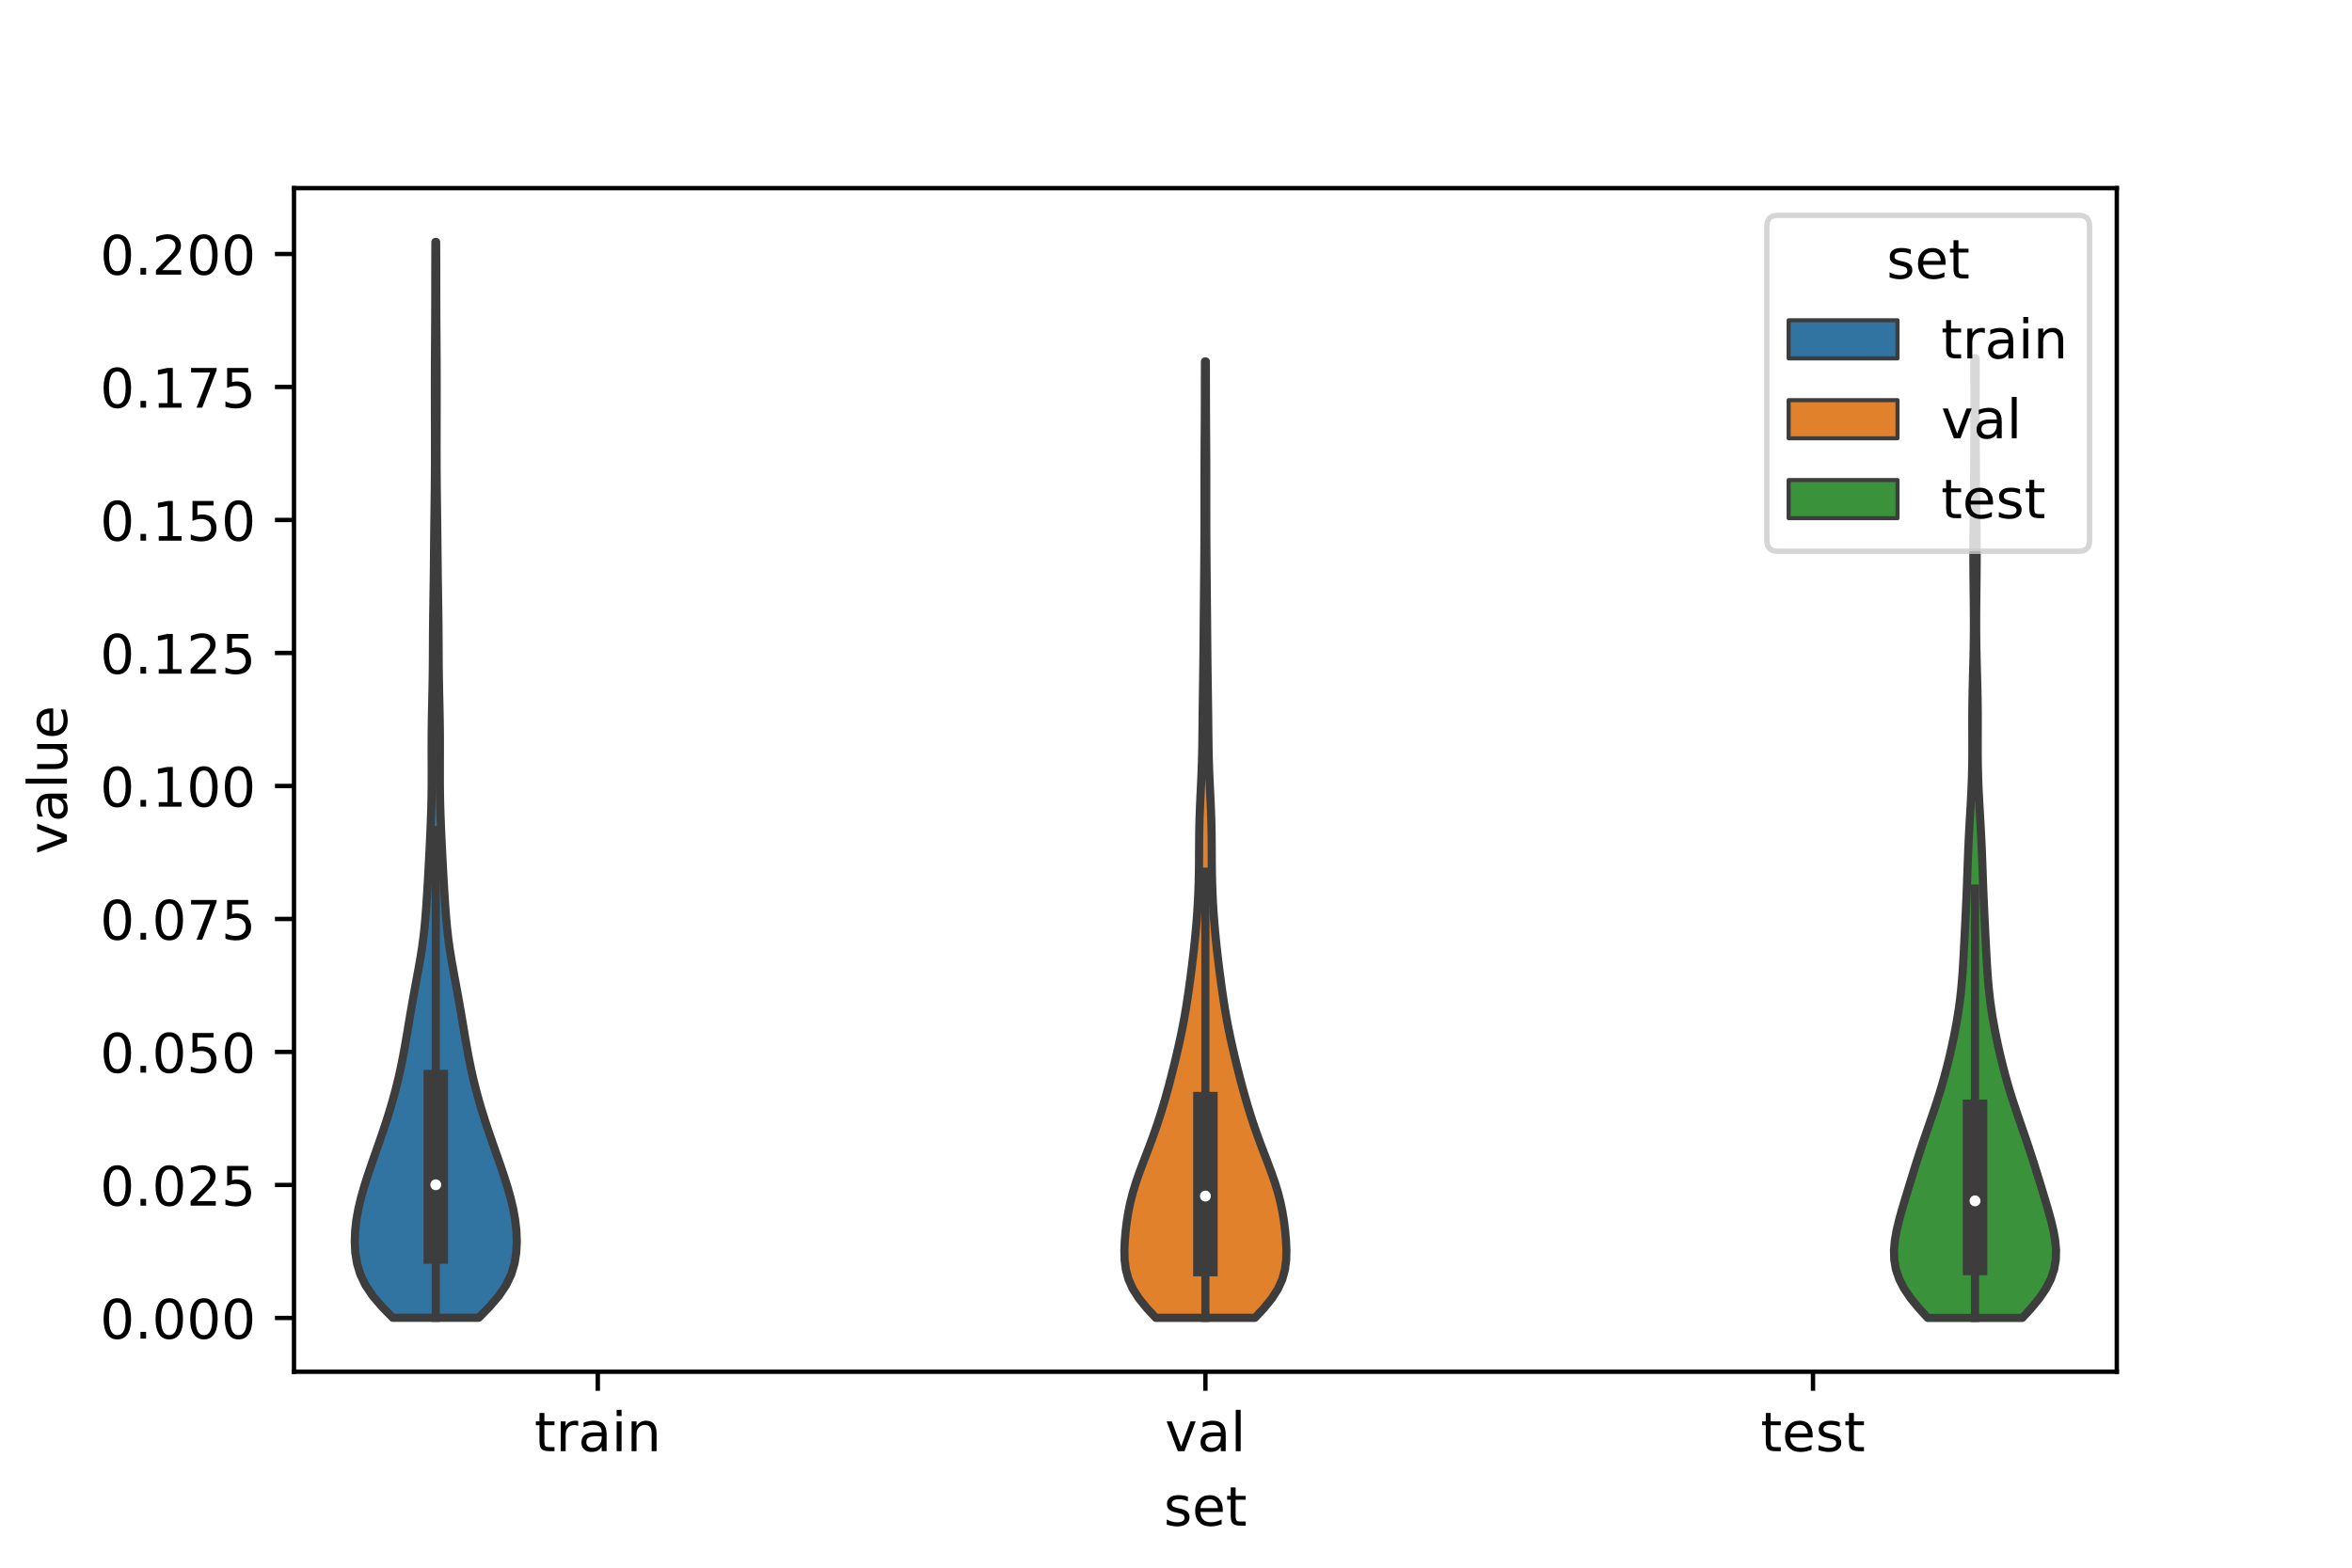 <?xml version="1.0" encoding="utf-8" standalone="no"?>
<!DOCTYPE svg PUBLIC "-//W3C//DTD SVG 1.1//EN"
  "http://www.w3.org/Graphics/SVG/1.1/DTD/svg11.dtd">
<!-- Created with matplotlib (https://matplotlib.org/) -->
<svg height="288pt" version="1.1" viewBox="0 0 432 288" width="432pt" xmlns="http://www.w3.org/2000/svg" xmlns:xlink="http://www.w3.org/1999/xlink">
 <defs>
  <style type="text/css">*{stroke-linecap:butt;stroke-linejoin:round;}</style>
 </defs>
 <g id="figure_1">
  <g id="patch_1">
   <path d="M 0 288 
L 432 288 
L 432 0 
L 0 0 
z
" style="fill:#ffffff;"/>
  </g>
  <g id="axes_1">
   <g id="patch_2">
    <path d="M 54 252 
L 388.8 252 
L 388.8 34.56 
L 54 34.56 
z
" style="fill:#ffffff;"/>
   </g>
   <g id="PolyCollection_1">
    <defs>
     <path d="M 87.938 -45.914 
L 72.142 -45.914 
L 70.188 -47.91 
L 68.475 -49.907 
L 67.127 -51.903 
L 66.175 -53.9 
L 65.577 -55.896 
L 65.26 -57.892 
L 65.16 -59.889 
L 65.234 -61.885 
L 65.458 -63.882 
L 65.815 -65.878 
L 66.285 -67.874 
L 66.847 -69.871 
L 67.477 -71.867 
L 68.15 -73.863 
L 68.847 -75.86 
L 69.548 -77.856 
L 70.238 -79.853 
L 70.904 -81.849 
L 71.535 -83.845 
L 72.124 -85.842 
L 72.667 -87.838 
L 73.161 -89.835 
L 73.607 -91.831 
L 74.009 -93.827 
L 74.376 -95.824 
L 74.72 -97.82 
L 75.054 -99.817 
L 75.389 -101.813 
L 75.734 -103.809 
L 76.093 -105.806 
L 76.462 -107.802 
L 76.831 -109.798 
L 77.184 -111.795 
L 77.502 -113.791 
L 77.773 -115.788 
L 77.992 -117.784 
L 78.168 -119.78 
L 78.315 -121.777 
L 78.445 -123.773 
L 78.567 -125.77 
L 78.681 -127.766 
L 78.788 -129.762 
L 78.889 -131.759 
L 78.985 -133.755 
L 79.074 -135.751 
L 79.154 -137.748 
L 79.219 -139.744 
L 79.264 -141.741 
L 79.287 -143.737 
L 79.293 -145.733 
L 79.288 -147.73 
L 79.281 -149.726 
L 79.28 -151.723 
L 79.292 -153.719 
L 79.317 -155.715 
L 79.355 -157.712 
L 79.399 -159.708 
L 79.442 -161.705 
L 79.476 -163.701 
L 79.5 -165.697 
L 79.513 -167.694 
L 79.523 -169.69 
L 79.534 -171.686 
L 79.551 -173.683 
L 79.577 -175.679 
L 79.607 -177.676 
L 79.638 -179.672 
L 79.668 -181.668 
L 79.693 -183.665 
L 79.715 -185.661 
L 79.734 -187.658 
L 79.754 -189.654 
L 79.777 -191.65 
L 79.802 -193.647 
L 79.827 -195.643 
L 79.852 -197.639 
L 79.871 -199.636 
L 79.885 -201.632 
L 79.891 -203.629 
L 79.893 -205.625 
L 79.891 -207.621 
L 79.887 -209.618 
L 79.883 -211.614 
L 79.879 -213.611 
L 79.877 -215.607 
L 79.877 -217.603 
L 79.88 -219.6 
L 79.887 -221.596 
L 79.898 -223.592 
L 79.911 -225.589 
L 79.925 -227.585 
L 79.936 -229.582 
L 79.944 -231.578 
L 79.948 -233.574 
L 79.95 -235.571 
L 79.951 -237.567 
L 79.955 -239.564 
L 79.963 -241.56 
L 79.975 -243.556 
L 80.105 -243.556 
L 80.105 -243.556 
L 80.117 -241.56 
L 80.125 -239.564 
L 80.129 -237.567 
L 80.13 -235.571 
L 80.132 -233.574 
L 80.136 -231.578 
L 80.144 -229.582 
L 80.155 -227.585 
L 80.169 -225.589 
L 80.182 -223.592 
L 80.193 -221.596 
L 80.2 -219.6 
L 80.203 -217.603 
L 80.203 -215.607 
L 80.201 -213.611 
L 80.197 -211.614 
L 80.193 -209.618 
L 80.189 -207.621 
L 80.187 -205.625 
L 80.189 -203.629 
L 80.195 -201.632 
L 80.209 -199.636 
L 80.228 -197.639 
L 80.253 -195.643 
L 80.278 -193.647 
L 80.303 -191.65 
L 80.326 -189.654 
L 80.346 -187.658 
L 80.365 -185.661 
L 80.387 -183.665 
L 80.412 -181.668 
L 80.442 -179.672 
L 80.473 -177.676 
L 80.503 -175.679 
L 80.529 -173.683 
L 80.546 -171.686 
L 80.557 -169.69 
L 80.567 -167.694 
L 80.58 -165.697 
L 80.604 -163.701 
L 80.638 -161.705 
L 80.681 -159.708 
L 80.725 -157.712 
L 80.763 -155.715 
L 80.788 -153.719 
L 80.8 -151.723 
L 80.799 -149.726 
L 80.792 -147.73 
L 80.787 -145.733 
L 80.793 -143.737 
L 80.816 -141.741 
L 80.861 -139.744 
L 80.926 -137.748 
L 81.006 -135.751 
L 81.095 -133.755 
L 81.191 -131.759 
L 81.292 -129.762 
L 81.399 -127.766 
L 81.513 -125.77 
L 81.635 -123.773 
L 81.765 -121.777 
L 81.912 -119.78 
L 82.088 -117.784 
L 82.307 -115.788 
L 82.578 -113.791 
L 82.896 -111.795 
L 83.249 -109.798 
L 83.618 -107.802 
L 83.987 -105.806 
L 84.346 -103.809 
L 84.691 -101.813 
L 85.026 -99.817 
L 85.36 -97.82 
L 85.704 -95.824 
L 86.071 -93.827 
L 86.473 -91.831 
L 86.919 -89.835 
L 87.413 -87.838 
L 87.956 -85.842 
L 88.545 -83.845 
L 89.176 -81.849 
L 89.842 -79.853 
L 90.532 -77.856 
L 91.233 -75.86 
L 91.93 -73.863 
L 92.603 -71.867 
L 93.233 -69.871 
L 93.795 -67.874 
L 94.265 -65.878 
L 94.622 -63.882 
L 94.846 -61.885 
L 94.92 -59.889 
L 94.82 -57.892 
L 94.503 -55.896 
L 93.905 -53.9 
L 92.953 -51.903 
L 91.605 -49.907 
L 89.892 -47.91 
L 87.938 -45.914 
z
" id="m082cc529e2" style="stroke:#3d3d3d;stroke-width:1.5;"/>
    </defs>
    <g clip-path="url(#pa921742bba)">
     <use style="fill:#3274a1;stroke:#3d3d3d;stroke-width:1.5;" x="0" xlink:href="#m082cc529e2" y="288"/>
    </g>
   </g>
   <g id="PolyCollection_2">
    <defs>
     <path d="M 230.503 -45.901 
L 212.297 -45.901 
L 210.64 -47.676 
L 209.201 -49.45 
L 208.067 -51.225 
L 207.27 -53 
L 206.788 -54.775 
L 206.562 -56.549 
L 206.52 -58.324 
L 206.597 -60.099 
L 206.753 -61.874 
L 206.972 -63.648 
L 207.26 -65.423 
L 207.629 -67.198 
L 208.088 -68.973 
L 208.634 -70.748 
L 209.252 -72.522 
L 209.915 -74.297 
L 210.595 -76.072 
L 211.269 -77.847 
L 211.919 -79.621 
L 212.535 -81.396 
L 213.116 -83.171 
L 213.662 -84.946 
L 214.176 -86.72 
L 214.664 -88.495 
L 215.129 -90.27 
L 215.576 -92.045 
L 216.007 -93.819 
L 216.42 -95.594 
L 216.812 -97.369 
L 217.178 -99.144 
L 217.514 -100.919 
L 217.82 -102.693 
L 218.1 -104.468 
L 218.36 -106.243 
L 218.603 -108.018 
L 218.834 -109.792 
L 219.054 -111.567 
L 219.26 -113.342 
L 219.45 -115.117 
L 219.623 -116.891 
L 219.775 -118.666 
L 219.907 -120.441 
L 220.015 -122.216 
L 220.101 -123.99 
L 220.163 -125.765 
L 220.202 -127.54 
L 220.225 -129.315 
L 220.236 -131.09 
L 220.245 -132.864 
L 220.261 -134.639 
L 220.293 -136.414 
L 220.343 -138.189 
L 220.412 -139.963 
L 220.494 -141.738 
L 220.58 -143.513 
L 220.662 -145.288 
L 220.731 -147.062 
L 220.785 -148.837 
L 220.823 -150.612 
L 220.849 -152.387 
L 220.869 -154.161 
L 220.887 -155.936 
L 220.908 -157.711 
L 220.932 -159.486 
L 220.958 -161.261 
L 220.984 -163.035 
L 221.008 -164.81 
L 221.029 -166.585 
L 221.048 -168.36 
L 221.064 -170.134 
L 221.079 -171.909 
L 221.094 -173.684 
L 221.11 -175.459 
L 221.127 -177.233 
L 221.145 -179.008 
L 221.162 -180.783 
L 221.179 -182.558 
L 221.194 -184.332 
L 221.207 -186.107 
L 221.218 -187.882 
L 221.227 -189.657 
L 221.233 -191.432 
L 221.236 -193.206 
L 221.237 -194.981 
L 221.237 -196.756 
L 221.236 -198.531 
L 221.237 -200.305 
L 221.24 -202.08 
L 221.247 -203.855 
L 221.257 -205.63 
L 221.268 -207.404 
L 221.28 -209.179 
L 221.291 -210.954 
L 221.298 -212.729 
L 221.303 -214.503 
L 221.306 -216.278 
L 221.309 -218.053 
L 221.314 -219.828 
L 221.321 -221.603 
L 221.479 -221.603 
L 221.479 -221.603 
L 221.486 -219.828 
L 221.491 -218.053 
L 221.494 -216.278 
L 221.497 -214.503 
L 221.502 -212.729 
L 221.509 -210.954 
L 221.52 -209.179 
L 221.532 -207.404 
L 221.543 -205.63 
L 221.553 -203.855 
L 221.56 -202.08 
L 221.563 -200.305 
L 221.564 -198.531 
L 221.563 -196.756 
L 221.563 -194.981 
L 221.564 -193.206 
L 221.567 -191.432 
L 221.573 -189.657 
L 221.582 -187.882 
L 221.593 -186.107 
L 221.606 -184.332 
L 221.621 -182.558 
L 221.638 -180.783 
L 221.655 -179.008 
L 221.673 -177.233 
L 221.69 -175.459 
L 221.706 -173.684 
L 221.721 -171.909 
L 221.736 -170.134 
L 221.752 -168.36 
L 221.771 -166.585 
L 221.792 -164.81 
L 221.816 -163.035 
L 221.842 -161.261 
L 221.868 -159.486 
L 221.892 -157.711 
L 221.913 -155.936 
L 221.931 -154.161 
L 221.951 -152.387 
L 221.977 -150.612 
L 222.015 -148.837 
L 222.069 -147.062 
L 222.138 -145.288 
L 222.22 -143.513 
L 222.306 -141.738 
L 222.388 -139.963 
L 222.457 -138.189 
L 222.507 -136.414 
L 222.539 -134.639 
L 222.555 -132.864 
L 222.564 -131.09 
L 222.575 -129.315 
L 222.598 -127.54 
L 222.637 -125.765 
L 222.699 -123.99 
L 222.785 -122.216 
L 222.893 -120.441 
L 223.025 -118.666 
L 223.177 -116.891 
L 223.35 -115.117 
L 223.54 -113.342 
L 223.746 -111.567 
L 223.966 -109.792 
L 224.197 -108.018 
L 224.44 -106.243 
L 224.7 -104.468 
L 224.98 -102.693 
L 225.286 -100.919 
L 225.622 -99.144 
L 225.988 -97.369 
L 226.38 -95.594 
L 226.793 -93.819 
L 227.224 -92.045 
L 227.671 -90.27 
L 228.136 -88.495 
L 228.624 -86.72 
L 229.138 -84.946 
L 229.684 -83.171 
L 230.265 -81.396 
L 230.881 -79.621 
L 231.531 -77.847 
L 232.205 -76.072 
L 232.885 -74.297 
L 233.548 -72.522 
L 234.166 -70.748 
L 234.712 -68.973 
L 235.171 -67.198 
L 235.54 -65.423 
L 235.828 -63.648 
L 236.047 -61.874 
L 236.203 -60.099 
L 236.28 -58.324 
L 236.238 -56.549 
L 236.012 -54.775 
L 235.53 -53 
L 234.733 -51.225 
L 233.599 -49.45 
L 232.16 -47.676 
L 230.503 -45.901 
z
" id="me238aeab2d" style="stroke:#3d3d3d;stroke-width:1.5;"/>
    </defs>
    <g clip-path="url(#pa921742bba)">
     <use style="fill:#e1812c;stroke:#3d3d3d;stroke-width:1.5;" x="0" xlink:href="#me238aeab2d" y="288"/>
    </g>
   </g>
   <g id="PolyCollection_3">
    <defs>
     <path d="M 371.447 -45.884 
L 354.073 -45.884 
L 352.448 -47.665 
L 350.981 -49.446 
L 349.76 -51.227 
L 348.84 -53.008 
L 348.235 -54.789 
L 347.929 -56.57 
L 347.88 -58.351 
L 348.039 -60.132 
L 348.352 -61.913 
L 348.772 -63.694 
L 349.258 -65.475 
L 349.781 -67.256 
L 350.321 -69.037 
L 350.866 -70.817 
L 351.417 -72.598 
L 351.975 -74.379 
L 352.548 -76.16 
L 353.139 -77.941 
L 353.745 -79.722 
L 354.361 -81.503 
L 354.975 -83.284 
L 355.574 -85.065 
L 356.147 -86.846 
L 356.685 -88.627 
L 357.186 -90.408 
L 357.653 -92.189 
L 358.088 -93.97 
L 358.495 -95.751 
L 358.873 -97.532 
L 359.221 -99.313 
L 359.535 -101.094 
L 359.81 -102.875 
L 360.044 -104.656 
L 360.236 -106.437 
L 360.393 -108.218 
L 360.52 -109.999 
L 360.628 -111.78 
L 360.723 -113.561 
L 360.814 -115.342 
L 360.903 -117.123 
L 360.991 -118.904 
L 361.076 -120.685 
L 361.157 -122.466 
L 361.232 -124.247 
L 361.3 -126.028 
L 361.364 -127.809 
L 361.428 -129.59 
L 361.496 -131.371 
L 361.573 -133.152 
L 361.661 -134.933 
L 361.759 -136.714 
L 361.863 -138.495 
L 361.966 -140.276 
L 362.062 -142.057 
L 362.143 -143.838 
L 362.204 -145.619 
L 362.245 -147.4 
L 362.265 -149.181 
L 362.269 -150.962 
L 362.264 -152.743 
L 362.258 -154.524 
L 362.258 -156.305 
L 362.27 -158.086 
L 362.295 -159.867 
L 362.332 -161.648 
L 362.377 -163.429 
L 362.426 -165.21 
L 362.472 -166.991 
L 362.51 -168.772 
L 362.536 -170.553 
L 362.551 -172.334 
L 362.553 -174.115 
L 362.544 -175.896 
L 362.528 -177.677 
L 362.508 -179.458 
L 362.488 -181.239 
L 362.472 -183.02 
L 362.461 -184.801 
L 362.458 -186.582 
L 362.463 -188.363 
L 362.475 -190.144 
L 362.493 -191.925 
L 362.515 -193.706 
L 362.538 -195.487 
L 362.56 -197.268 
L 362.58 -199.049 
L 362.597 -200.83 
L 362.612 -202.611 
L 362.625 -204.392 
L 362.637 -206.173 
L 362.646 -207.954 
L 362.652 -209.735 
L 362.655 -211.516 
L 362.654 -213.297 
L 362.65 -215.078 
L 362.645 -216.859 
L 362.641 -218.64 
L 362.64 -220.421 
L 362.644 -222.202 
L 362.876 -222.202 
L 362.876 -222.202 
L 362.88 -220.421 
L 362.879 -218.64 
L 362.875 -216.859 
L 362.87 -215.078 
L 362.866 -213.297 
L 362.865 -211.516 
L 362.868 -209.735 
L 362.874 -207.954 
L 362.883 -206.173 
L 362.895 -204.392 
L 362.908 -202.611 
L 362.923 -200.83 
L 362.94 -199.049 
L 362.96 -197.268 
L 362.982 -195.487 
L 363.005 -193.706 
L 363.027 -191.925 
L 363.045 -190.144 
L 363.057 -188.363 
L 363.062 -186.582 
L 363.059 -184.801 
L 363.048 -183.02 
L 363.032 -181.239 
L 363.012 -179.458 
L 362.992 -177.677 
L 362.976 -175.896 
L 362.967 -174.115 
L 362.969 -172.334 
L 362.984 -170.553 
L 363.01 -168.772 
L 363.048 -166.991 
L 363.094 -165.21 
L 363.143 -163.429 
L 363.188 -161.648 
L 363.225 -159.867 
L 363.25 -158.086 
L 363.262 -156.305 
L 363.262 -154.524 
L 363.256 -152.743 
L 363.251 -150.962 
L 363.255 -149.181 
L 363.275 -147.4 
L 363.316 -145.619 
L 363.377 -143.838 
L 363.458 -142.057 
L 363.554 -140.276 
L 363.657 -138.495 
L 363.761 -136.714 
L 363.859 -134.933 
L 363.947 -133.152 
L 364.024 -131.371 
L 364.092 -129.59 
L 364.156 -127.809 
L 364.22 -126.028 
L 364.288 -124.247 
L 364.363 -122.466 
L 364.444 -120.685 
L 364.529 -118.904 
L 364.617 -117.123 
L 364.706 -115.342 
L 364.797 -113.561 
L 364.892 -111.78 
L 365 -109.999 
L 365.127 -108.218 
L 365.284 -106.437 
L 365.476 -104.656 
L 365.71 -102.875 
L 365.985 -101.094 
L 366.299 -99.313 
L 366.647 -97.532 
L 367.025 -95.751 
L 367.432 -93.97 
L 367.867 -92.189 
L 368.334 -90.408 
L 368.835 -88.627 
L 369.373 -86.846 
L 369.946 -85.065 
L 370.545 -83.284 
L 371.159 -81.503 
L 371.775 -79.722 
L 372.381 -77.941 
L 372.972 -76.16 
L 373.545 -74.379 
L 374.103 -72.598 
L 374.654 -70.817 
L 375.199 -69.037 
L 375.739 -67.256 
L 376.262 -65.475 
L 376.748 -63.694 
L 377.168 -61.913 
L 377.481 -60.132 
L 377.64 -58.351 
L 377.591 -56.57 
L 377.285 -54.789 
L 376.68 -53.008 
L 375.76 -51.227 
L 374.539 -49.446 
L 373.072 -47.665 
L 371.447 -45.884 
z
" id="mbf5bc51340" style="stroke:#3d3d3d;stroke-width:1.5;"/>
    </defs>
    <g clip-path="url(#pa921742bba)">
     <use style="fill:#3a923a;stroke:#3d3d3d;stroke-width:1.5;" x="0" xlink:href="#mbf5bc51340" y="288"/>
    </g>
   </g>
   <g id="patch_3">
    <path clip-path="url(#pa921742bba)" d="M 109.8 242.121 
L 109.8 242.121 
L 109.8 242.121 
L 109.8 242.121 
z
" style="fill:#3274a1;stroke:#3d3d3d;stroke-linejoin:miter;stroke-width:0.75;"/>
   </g>
   <g id="patch_4">
    <path clip-path="url(#pa921742bba)" d="M 109.8 242.121 
L 109.8 242.121 
L 109.8 242.121 
L 109.8 242.121 
z
" style="fill:#e1812c;stroke:#3d3d3d;stroke-linejoin:miter;stroke-width:0.75;"/>
   </g>
   <g id="patch_5">
    <path clip-path="url(#pa921742bba)" d="M 109.8 242.121 
L 109.8 242.121 
L 109.8 242.121 
L 109.8 242.121 
z
" style="fill:#3a923a;stroke:#3d3d3d;stroke-linejoin:miter;stroke-width:0.75;"/>
   </g>
   <g id="matplotlib.axis_1">
    <g id="xtick_1">
     <g id="line2d_1">
      <defs>
       <path d="M 0 0 
L 0 3.5 
" id="m5b7494a36e" style="stroke:#000000;stroke-width:0.8;"/>
      </defs>
      <g>
       <use style="stroke:#000000;stroke-width:0.8;" x="109.8" xlink:href="#m5b7494a36e" y="252"/>
      </g>
     </g>
     <g id="text_1">
      <!-- train -->
      <g transform="translate(98.162 266.598)scale(0.1 -0.1)">
       <defs>
        <path d="M 18.312 70.219 
L 18.312 54.688 
L 36.812 54.688 
L 36.812 47.703 
L 18.312 47.703 
L 18.312 18.016 
Q 18.312 11.328 20.141 9.422 
Q 21.969 7.516 27.594 7.516 
L 36.812 7.516 
L 36.812 0 
L 27.594 0 
Q 17.188 0 13.234 3.875 
Q 9.281 7.766 9.281 18.016 
L 9.281 47.703 
L 2.688 47.703 
L 2.688 54.688 
L 9.281 54.688 
L 9.281 70.219 
z
" id="DejaVuSans-116"/>
        <path d="M 41.109 46.297 
Q 39.594 47.172 37.812 47.578 
Q 36.031 48 33.891 48 
Q 26.266 48 22.188 43.047 
Q 18.109 38.094 18.109 28.812 
L 18.109 0 
L 9.078 0 
L 9.078 54.688 
L 18.109 54.688 
L 18.109 46.188 
Q 20.953 51.172 25.484 53.578 
Q 30.031 56 36.531 56 
Q 37.453 56 38.578 55.875 
Q 39.703 55.766 41.062 55.516 
z
" id="DejaVuSans-114"/>
        <path d="M 34.281 27.484 
Q 23.391 27.484 19.188 25 
Q 14.984 22.516 14.984 16.5 
Q 14.984 11.719 18.141 8.906 
Q 21.297 6.109 26.703 6.109 
Q 34.188 6.109 38.703 11.406 
Q 43.219 16.703 43.219 25.484 
L 43.219 27.484 
z
M 52.203 31.203 
L 52.203 0 
L 43.219 0 
L 43.219 8.297 
Q 40.141 3.328 35.547 0.953 
Q 30.953 -1.422 24.312 -1.422 
Q 15.922 -1.422 10.953 3.297 
Q 6 8.016 6 15.922 
Q 6 25.141 12.172 29.828 
Q 18.359 34.516 30.609 34.516 
L 43.219 34.516 
L 43.219 35.406 
Q 43.219 41.609 39.141 45 
Q 35.062 48.391 27.688 48.391 
Q 23 48.391 18.547 47.266 
Q 14.109 46.141 10.016 43.891 
L 10.016 52.203 
Q 14.938 54.109 19.578 55.047 
Q 24.219 56 28.609 56 
Q 40.484 56 46.344 49.844 
Q 52.203 43.703 52.203 31.203 
z
" id="DejaVuSans-97"/>
        <path d="M 9.422 54.688 
L 18.406 54.688 
L 18.406 0 
L 9.422 0 
z
M 9.422 75.984 
L 18.406 75.984 
L 18.406 64.594 
L 9.422 64.594 
z
" id="DejaVuSans-105"/>
        <path d="M 54.891 33.016 
L 54.891 0 
L 45.906 0 
L 45.906 32.719 
Q 45.906 40.484 42.875 44.328 
Q 39.844 48.188 33.797 48.188 
Q 26.516 48.188 22.312 43.547 
Q 18.109 38.922 18.109 30.906 
L 18.109 0 
L 9.078 0 
L 9.078 54.688 
L 18.109 54.688 
L 18.109 46.188 
Q 21.344 51.125 25.703 53.562 
Q 30.078 56 35.797 56 
Q 45.219 56 50.047 50.172 
Q 54.891 44.344 54.891 33.016 
z
" id="DejaVuSans-110"/>
       </defs>
       <use xlink:href="#DejaVuSans-116"/>
       <use x="39.209" xlink:href="#DejaVuSans-114"/>
       <use x="80.322" xlink:href="#DejaVuSans-97"/>
       <use x="141.602" xlink:href="#DejaVuSans-105"/>
       <use x="169.385" xlink:href="#DejaVuSans-110"/>
      </g>
     </g>
    </g>
    <g id="xtick_2">
     <g id="line2d_2">
      <g>
       <use style="stroke:#000000;stroke-width:0.8;" x="221.4" xlink:href="#m5b7494a36e" y="252"/>
      </g>
     </g>
     <g id="text_2">
      <!-- val -->
      <g transform="translate(213.988 266.598)scale(0.1 -0.1)">
       <defs>
        <path d="M 2.984 54.688 
L 12.5 54.688 
L 29.594 8.797 
L 46.688 54.688 
L 56.203 54.688 
L 35.688 0 
L 23.484 0 
z
" id="DejaVuSans-118"/>
        <path d="M 9.422 75.984 
L 18.406 75.984 
L 18.406 0 
L 9.422 0 
z
" id="DejaVuSans-108"/>
       </defs>
       <use xlink:href="#DejaVuSans-118"/>
       <use x="59.18" xlink:href="#DejaVuSans-97"/>
       <use x="120.459" xlink:href="#DejaVuSans-108"/>
      </g>
     </g>
    </g>
    <g id="xtick_3">
     <g id="line2d_3">
      <g>
       <use style="stroke:#000000;stroke-width:0.8;" x="333" xlink:href="#m5b7494a36e" y="252"/>
      </g>
     </g>
     <g id="text_3">
      <!-- test -->
      <g transform="translate(323.398 266.598)scale(0.1 -0.1)">
       <defs>
        <path d="M 56.203 29.594 
L 56.203 25.203 
L 14.891 25.203 
Q 15.484 15.922 20.484 11.062 
Q 25.484 6.203 34.422 6.203 
Q 39.594 6.203 44.453 7.469 
Q 49.312 8.734 54.109 11.281 
L 54.109 2.781 
Q 49.266 0.734 44.188 -0.344 
Q 39.109 -1.422 33.891 -1.422 
Q 20.797 -1.422 13.156 6.188 
Q 5.516 13.812 5.516 26.812 
Q 5.516 40.234 12.766 48.109 
Q 20.016 56 32.328 56 
Q 43.359 56 49.781 48.891 
Q 56.203 41.797 56.203 29.594 
z
M 47.219 32.234 
Q 47.125 39.594 43.094 43.984 
Q 39.062 48.391 32.422 48.391 
Q 24.906 48.391 20.391 44.141 
Q 15.875 39.891 15.188 32.172 
z
" id="DejaVuSans-101"/>
        <path d="M 44.281 53.078 
L 44.281 44.578 
Q 40.484 46.531 36.375 47.5 
Q 32.281 48.484 27.875 48.484 
Q 21.188 48.484 17.844 46.438 
Q 14.5 44.391 14.5 40.281 
Q 14.5 37.156 16.891 35.375 
Q 19.281 33.594 26.516 31.984 
L 29.594 31.297 
Q 39.156 29.25 43.188 25.516 
Q 47.219 21.781 47.219 15.094 
Q 47.219 7.469 41.188 3.016 
Q 35.156 -1.422 24.609 -1.422 
Q 20.219 -1.422 15.453 -0.562 
Q 10.688 0.297 5.422 2 
L 5.422 11.281 
Q 10.406 8.688 15.234 7.391 
Q 20.062 6.109 24.812 6.109 
Q 31.156 6.109 34.562 8.281 
Q 37.984 10.453 37.984 14.406 
Q 37.984 18.062 35.516 20.016 
Q 33.062 21.969 24.703 23.781 
L 21.578 24.516 
Q 13.234 26.266 9.516 29.906 
Q 5.812 33.547 5.812 39.891 
Q 5.812 47.609 11.281 51.797 
Q 16.75 56 26.812 56 
Q 31.781 56 36.172 55.266 
Q 40.578 54.547 44.281 53.078 
z
" id="DejaVuSans-115"/>
       </defs>
       <use xlink:href="#DejaVuSans-116"/>
       <use x="39.209" xlink:href="#DejaVuSans-101"/>
       <use x="100.732" xlink:href="#DejaVuSans-115"/>
       <use x="152.832" xlink:href="#DejaVuSans-116"/>
      </g>
     </g>
    </g>
    <g id="text_4">
     <!-- set -->
     <g transform="translate(213.759 280.277)scale(0.1 -0.1)">
      <use xlink:href="#DejaVuSans-115"/>
      <use x="52.1" xlink:href="#DejaVuSans-101"/>
      <use x="113.623" xlink:href="#DejaVuSans-116"/>
     </g>
    </g>
   </g>
   <g id="matplotlib.axis_2">
    <g id="ytick_1">
     <g id="line2d_4">
      <defs>
       <path d="M 0 0 
L -3.5 0 
" id="m31a78801d8" style="stroke:#000000;stroke-width:0.8;"/>
      </defs>
      <g>
       <use style="stroke:#000000;stroke-width:0.8;" x="54" xlink:href="#m31a78801d8" y="242.121"/>
      </g>
     </g>
     <g id="text_5">
      <!-- 0.000 -->
      <g transform="translate(18.372 245.92)scale(0.1 -0.1)">
       <defs>
        <path d="M 31.781 66.406 
Q 24.172 66.406 20.328 58.906 
Q 16.5 51.422 16.5 36.375 
Q 16.5 21.391 20.328 13.891 
Q 24.172 6.391 31.781 6.391 
Q 39.453 6.391 43.281 13.891 
Q 47.125 21.391 47.125 36.375 
Q 47.125 51.422 43.281 58.906 
Q 39.453 66.406 31.781 66.406 
z
M 31.781 74.219 
Q 44.047 74.219 50.516 64.516 
Q 56.984 54.828 56.984 36.375 
Q 56.984 17.969 50.516 8.266 
Q 44.047 -1.422 31.781 -1.422 
Q 19.531 -1.422 13.062 8.266 
Q 6.594 17.969 6.594 36.375 
Q 6.594 54.828 13.062 64.516 
Q 19.531 74.219 31.781 74.219 
z
" id="DejaVuSans-48"/>
        <path d="M 10.688 12.406 
L 21 12.406 
L 21 0 
L 10.688 0 
z
" id="DejaVuSans-46"/>
       </defs>
       <use xlink:href="#DejaVuSans-48"/>
       <use x="63.623" xlink:href="#DejaVuSans-46"/>
       <use x="95.41" xlink:href="#DejaVuSans-48"/>
       <use x="159.033" xlink:href="#DejaVuSans-48"/>
       <use x="222.656" xlink:href="#DejaVuSans-48"/>
      </g>
     </g>
    </g>
    <g id="ytick_2">
     <g id="line2d_5">
      <g>
       <use style="stroke:#000000;stroke-width:0.8;" x="54" xlink:href="#m31a78801d8" y="217.688"/>
      </g>
     </g>
     <g id="text_6">
      <!-- 0.025 -->
      <g transform="translate(18.372 221.487)scale(0.1 -0.1)">
       <defs>
        <path d="M 19.188 8.297 
L 53.609 8.297 
L 53.609 0 
L 7.328 0 
L 7.328 8.297 
Q 12.938 14.109 22.625 23.891 
Q 32.328 33.688 34.812 36.531 
Q 39.547 41.844 41.422 45.531 
Q 43.312 49.219 43.312 52.781 
Q 43.312 58.594 39.234 62.25 
Q 35.156 65.922 28.609 65.922 
Q 23.969 65.922 18.812 64.312 
Q 13.672 62.703 7.812 59.422 
L 7.812 69.391 
Q 13.766 71.781 18.938 73 
Q 24.125 74.219 28.422 74.219 
Q 39.75 74.219 46.484 68.547 
Q 53.219 62.891 53.219 53.422 
Q 53.219 48.922 51.531 44.891 
Q 49.859 40.875 45.406 35.406 
Q 44.188 33.984 37.641 27.219 
Q 31.109 20.453 19.188 8.297 
z
" id="DejaVuSans-50"/>
        <path d="M 10.797 72.906 
L 49.516 72.906 
L 49.516 64.594 
L 19.828 64.594 
L 19.828 46.734 
Q 21.969 47.469 24.109 47.828 
Q 26.266 48.188 28.422 48.188 
Q 40.625 48.188 47.75 41.5 
Q 54.891 34.812 54.891 23.391 
Q 54.891 11.625 47.562 5.094 
Q 40.234 -1.422 26.906 -1.422 
Q 22.312 -1.422 17.547 -0.641 
Q 12.797 0.141 7.719 1.703 
L 7.719 11.625 
Q 12.109 9.234 16.797 8.062 
Q 21.484 6.891 26.703 6.891 
Q 35.156 6.891 40.078 11.328 
Q 45.016 15.766 45.016 23.391 
Q 45.016 31 40.078 35.438 
Q 35.156 39.891 26.703 39.891 
Q 22.75 39.891 18.812 39.016 
Q 14.891 38.141 10.797 36.281 
z
" id="DejaVuSans-53"/>
       </defs>
       <use xlink:href="#DejaVuSans-48"/>
       <use x="63.623" xlink:href="#DejaVuSans-46"/>
       <use x="95.41" xlink:href="#DejaVuSans-48"/>
       <use x="159.033" xlink:href="#DejaVuSans-50"/>
       <use x="222.656" xlink:href="#DejaVuSans-53"/>
      </g>
     </g>
    </g>
    <g id="ytick_3">
     <g id="line2d_6">
      <g>
       <use style="stroke:#000000;stroke-width:0.8;" x="54" xlink:href="#m31a78801d8" y="193.255"/>
      </g>
     </g>
     <g id="text_7">
      <!-- 0.050 -->
      <g transform="translate(18.372 197.055)scale(0.1 -0.1)">
       <use xlink:href="#DejaVuSans-48"/>
       <use x="63.623" xlink:href="#DejaVuSans-46"/>
       <use x="95.41" xlink:href="#DejaVuSans-48"/>
       <use x="159.033" xlink:href="#DejaVuSans-53"/>
       <use x="222.656" xlink:href="#DejaVuSans-48"/>
      </g>
     </g>
    </g>
    <g id="ytick_4">
     <g id="line2d_7">
      <g>
       <use style="stroke:#000000;stroke-width:0.8;" x="54" xlink:href="#m31a78801d8" y="168.823"/>
      </g>
     </g>
     <g id="text_8">
      <!-- 0.075 -->
      <g transform="translate(18.372 172.622)scale(0.1 -0.1)">
       <defs>
        <path d="M 8.203 72.906 
L 55.078 72.906 
L 55.078 68.703 
L 28.609 0 
L 18.312 0 
L 43.219 64.594 
L 8.203 64.594 
z
" id="DejaVuSans-55"/>
       </defs>
       <use xlink:href="#DejaVuSans-48"/>
       <use x="63.623" xlink:href="#DejaVuSans-46"/>
       <use x="95.41" xlink:href="#DejaVuSans-48"/>
       <use x="159.033" xlink:href="#DejaVuSans-55"/>
       <use x="222.656" xlink:href="#DejaVuSans-53"/>
      </g>
     </g>
    </g>
    <g id="ytick_5">
     <g id="line2d_8">
      <g>
       <use style="stroke:#000000;stroke-width:0.8;" x="54" xlink:href="#m31a78801d8" y="144.39"/>
      </g>
     </g>
     <g id="text_9">
      <!-- 0.100 -->
      <g transform="translate(18.372 148.19)scale(0.1 -0.1)">
       <defs>
        <path d="M 12.406 8.297 
L 28.516 8.297 
L 28.516 63.922 
L 10.984 60.406 
L 10.984 69.391 
L 28.422 72.906 
L 38.281 72.906 
L 38.281 8.297 
L 54.391 8.297 
L 54.391 0 
L 12.406 0 
z
" id="DejaVuSans-49"/>
       </defs>
       <use xlink:href="#DejaVuSans-48"/>
       <use x="63.623" xlink:href="#DejaVuSans-46"/>
       <use x="95.41" xlink:href="#DejaVuSans-49"/>
       <use x="159.033" xlink:href="#DejaVuSans-48"/>
       <use x="222.656" xlink:href="#DejaVuSans-48"/>
      </g>
     </g>
    </g>
    <g id="ytick_6">
     <g id="line2d_9">
      <g>
       <use style="stroke:#000000;stroke-width:0.8;" x="54" xlink:href="#m31a78801d8" y="119.958"/>
      </g>
     </g>
     <g id="text_10">
      <!-- 0.125 -->
      <g transform="translate(18.372 123.757)scale(0.1 -0.1)">
       <use xlink:href="#DejaVuSans-48"/>
       <use x="63.623" xlink:href="#DejaVuSans-46"/>
       <use x="95.41" xlink:href="#DejaVuSans-49"/>
       <use x="159.033" xlink:href="#DejaVuSans-50"/>
       <use x="222.656" xlink:href="#DejaVuSans-53"/>
      </g>
     </g>
    </g>
    <g id="ytick_7">
     <g id="line2d_10">
      <g>
       <use style="stroke:#000000;stroke-width:0.8;" x="54" xlink:href="#m31a78801d8" y="95.525"/>
      </g>
     </g>
     <g id="text_11">
      <!-- 0.150 -->
      <g transform="translate(18.372 99.324)scale(0.1 -0.1)">
       <use xlink:href="#DejaVuSans-48"/>
       <use x="63.623" xlink:href="#DejaVuSans-46"/>
       <use x="95.41" xlink:href="#DejaVuSans-49"/>
       <use x="159.033" xlink:href="#DejaVuSans-53"/>
       <use x="222.656" xlink:href="#DejaVuSans-48"/>
      </g>
     </g>
    </g>
    <g id="ytick_8">
     <g id="line2d_11">
      <g>
       <use style="stroke:#000000;stroke-width:0.8;" x="54" xlink:href="#m31a78801d8" y="71.092"/>
      </g>
     </g>
     <g id="text_12">
      <!-- 0.175 -->
      <g transform="translate(18.372 74.892)scale(0.1 -0.1)">
       <use xlink:href="#DejaVuSans-48"/>
       <use x="63.623" xlink:href="#DejaVuSans-46"/>
       <use x="95.41" xlink:href="#DejaVuSans-49"/>
       <use x="159.033" xlink:href="#DejaVuSans-55"/>
       <use x="222.656" xlink:href="#DejaVuSans-53"/>
      </g>
     </g>
    </g>
    <g id="ytick_9">
     <g id="line2d_12">
      <g>
       <use style="stroke:#000000;stroke-width:0.8;" x="54" xlink:href="#m31a78801d8" y="46.66"/>
      </g>
     </g>
     <g id="text_13">
      <!-- 0.200 -->
      <g transform="translate(18.372 50.459)scale(0.1 -0.1)">
       <use xlink:href="#DejaVuSans-48"/>
       <use x="63.623" xlink:href="#DejaVuSans-46"/>
       <use x="95.41" xlink:href="#DejaVuSans-50"/>
       <use x="159.033" xlink:href="#DejaVuSans-48"/>
       <use x="222.656" xlink:href="#DejaVuSans-48"/>
      </g>
     </g>
    </g>
    <g id="text_14">
     <!-- value -->
     <g transform="translate(12.292 156.938)rotate(-90)scale(0.1 -0.1)">
      <defs>
       <path d="M 8.5 21.578 
L 8.5 54.688 
L 17.484 54.688 
L 17.484 21.922 
Q 17.484 14.156 20.5 10.266 
Q 23.531 6.391 29.594 6.391 
Q 36.859 6.391 41.078 11.031 
Q 45.312 15.672 45.312 23.688 
L 45.312 54.688 
L 54.297 54.688 
L 54.297 0 
L 45.312 0 
L 45.312 8.406 
Q 42.047 3.422 37.719 1 
Q 33.406 -1.422 27.688 -1.422 
Q 18.266 -1.422 13.375 4.438 
Q 8.5 10.297 8.5 21.578 
z
M 31.109 56 
z
" id="DejaVuSans-117"/>
      </defs>
      <use xlink:href="#DejaVuSans-118"/>
      <use x="59.18" xlink:href="#DejaVuSans-97"/>
      <use x="120.459" xlink:href="#DejaVuSans-108"/>
      <use x="148.242" xlink:href="#DejaVuSans-117"/>
      <use x="211.621" xlink:href="#DejaVuSans-101"/>
     </g>
    </g>
   </g>
   <g id="line2d_13">
    <path clip-path="url(#pa921742bba)" d="M 80.04 242.086 
L 80.04 152.482 
" style="fill:none;stroke:#3d3d3d;stroke-linecap:square;stroke-width:1.5;"/>
   </g>
   <g id="line2d_14">
    <path clip-path="url(#pa921742bba)" d="M 80.04 229.928 
L 80.04 198.792 
" style="fill:none;stroke:#3d3d3d;stroke-linecap:square;stroke-width:4.5;"/>
   </g>
   <g id="line2d_15">
    <path clip-path="url(#pa921742bba)" d="M 221.4 242.099 
L 221.4 160.138 
" style="fill:none;stroke:#3d3d3d;stroke-linecap:square;stroke-width:1.5;"/>
   </g>
   <g id="line2d_16">
    <path clip-path="url(#pa921742bba)" d="M 221.4 232.232 
L 221.4 202.839 
" style="fill:none;stroke:#3d3d3d;stroke-linecap:square;stroke-width:4.5;"/>
   </g>
   <g id="line2d_17">
    <path clip-path="url(#pa921742bba)" d="M 362.76 242.116 
L 362.76 163.249 
" style="fill:none;stroke:#3d3d3d;stroke-linecap:square;stroke-width:1.5;"/>
   </g>
   <g id="line2d_18">
    <path clip-path="url(#pa921742bba)" d="M 362.76 232.023 
L 362.76 204.244 
" style="fill:none;stroke:#3d3d3d;stroke-linecap:square;stroke-width:4.5;"/>
   </g>
   <g id="patch_6">
    <path d="M 54 252 
L 54 34.56 
" style="fill:none;stroke:#000000;stroke-linecap:square;stroke-linejoin:miter;stroke-width:0.8;"/>
   </g>
   <g id="patch_7">
    <path d="M 388.8 252 
L 388.8 34.56 
" style="fill:none;stroke:#000000;stroke-linecap:square;stroke-linejoin:miter;stroke-width:0.8;"/>
   </g>
   <g id="patch_8">
    <path d="M 54 252 
L 388.8 252 
" style="fill:none;stroke:#000000;stroke-linecap:square;stroke-linejoin:miter;stroke-width:0.8;"/>
   </g>
   <g id="patch_9">
    <path d="M 54 34.56 
L 388.8 34.56 
" style="fill:none;stroke:#000000;stroke-linecap:square;stroke-linejoin:miter;stroke-width:0.8;"/>
   </g>
   <g id="PathCollection_1">
    <defs>
     <path d="M 0 1.5 
C 0.398 1.5 0.779 1.342 1.061 1.061 
C 1.342 0.779 1.5 0.398 1.5 0 
C 1.5 -0.398 1.342 -0.779 1.061 -1.061 
C 0.779 -1.342 0.398 -1.5 0 -1.5 
C -0.398 -1.5 -0.779 -1.342 -1.061 -1.061 
C -1.342 -0.779 -1.5 -0.398 -1.5 0 
C -1.5 0.398 -1.342 0.779 -1.061 1.061 
C -0.779 1.342 -0.398 1.5 0 1.5 
z
" id="m0c05f10d14" style="stroke:#3d3d3d;"/>
    </defs>
    <g clip-path="url(#pa921742bba)">
     <use style="fill:#ffffff;stroke:#3d3d3d;" x="80.04" xlink:href="#m0c05f10d14" y="217.65"/>
    </g>
   </g>
   <g id="PathCollection_2">
    <g clip-path="url(#pa921742bba)">
     <use style="fill:#ffffff;stroke:#3d3d3d;" x="221.4" xlink:href="#m0c05f10d14" y="219.731"/>
    </g>
   </g>
   <g id="PathCollection_3">
    <g clip-path="url(#pa921742bba)">
     <use style="fill:#ffffff;stroke:#3d3d3d;" x="362.76" xlink:href="#m0c05f10d14" y="220.609"/>
    </g>
   </g>
   <g id="legend_1">
    <g id="patch_10">
     <path d="M 326.525 101.272 
L 381.8 101.272 
Q 383.8 101.272 383.8 99.272 
L 383.8 41.56 
Q 383.8 39.56 381.8 39.56 
L 326.525 39.56 
Q 324.525 39.56 324.525 41.56 
L 324.525 99.272 
Q 324.525 101.272 326.525 101.272 
z
" style="fill:#ffffff;opacity:0.8;stroke:#cccccc;stroke-linejoin:miter;"/>
    </g>
    <g id="text_15">
     <!-- set -->
     <g transform="translate(346.521 51.158)scale(0.1 -0.1)">
      <use xlink:href="#DejaVuSans-115"/>
      <use x="52.1" xlink:href="#DejaVuSans-101"/>
      <use x="113.623" xlink:href="#DejaVuSans-116"/>
     </g>
    </g>
    <g id="patch_11">
     <path d="M 328.525 65.837 
L 348.525 65.837 
L 348.525 58.837 
L 328.525 58.837 
z
" style="fill:#3274a1;stroke:#3d3d3d;stroke-linejoin:miter;stroke-width:0.75;"/>
    </g>
    <g id="text_16">
     <!-- train -->
     <g transform="translate(356.525 65.837)scale(0.1 -0.1)">
      <use xlink:href="#DejaVuSans-116"/>
      <use x="39.209" xlink:href="#DejaVuSans-114"/>
      <use x="80.322" xlink:href="#DejaVuSans-97"/>
      <use x="141.602" xlink:href="#DejaVuSans-105"/>
      <use x="169.385" xlink:href="#DejaVuSans-110"/>
     </g>
    </g>
    <g id="patch_12">
     <path d="M 328.525 80.515 
L 348.525 80.515 
L 348.525 73.515 
L 328.525 73.515 
z
" style="fill:#e1812c;stroke:#3d3d3d;stroke-linejoin:miter;stroke-width:0.75;"/>
    </g>
    <g id="text_17">
     <!-- val -->
     <g transform="translate(356.525 80.515)scale(0.1 -0.1)">
      <use xlink:href="#DejaVuSans-118"/>
      <use x="59.18" xlink:href="#DejaVuSans-97"/>
      <use x="120.459" xlink:href="#DejaVuSans-108"/>
     </g>
    </g>
    <g id="patch_13">
     <path d="M 328.525 95.193 
L 348.525 95.193 
L 348.525 88.193 
L 328.525 88.193 
z
" style="fill:#3a923a;stroke:#3d3d3d;stroke-linejoin:miter;stroke-width:0.75;"/>
    </g>
    <g id="text_18">
     <!-- test -->
     <g transform="translate(356.525 95.193)scale(0.1 -0.1)">
      <use xlink:href="#DejaVuSans-116"/>
      <use x="39.209" xlink:href="#DejaVuSans-101"/>
      <use x="100.732" xlink:href="#DejaVuSans-115"/>
      <use x="152.832" xlink:href="#DejaVuSans-116"/>
     </g>
    </g>
   </g>
  </g>
 </g>
 <defs>
  <clipPath id="pa921742bba">
   <rect height="217.44" width="334.8" x="54" y="34.56"/>
  </clipPath>
 </defs>
</svg>
